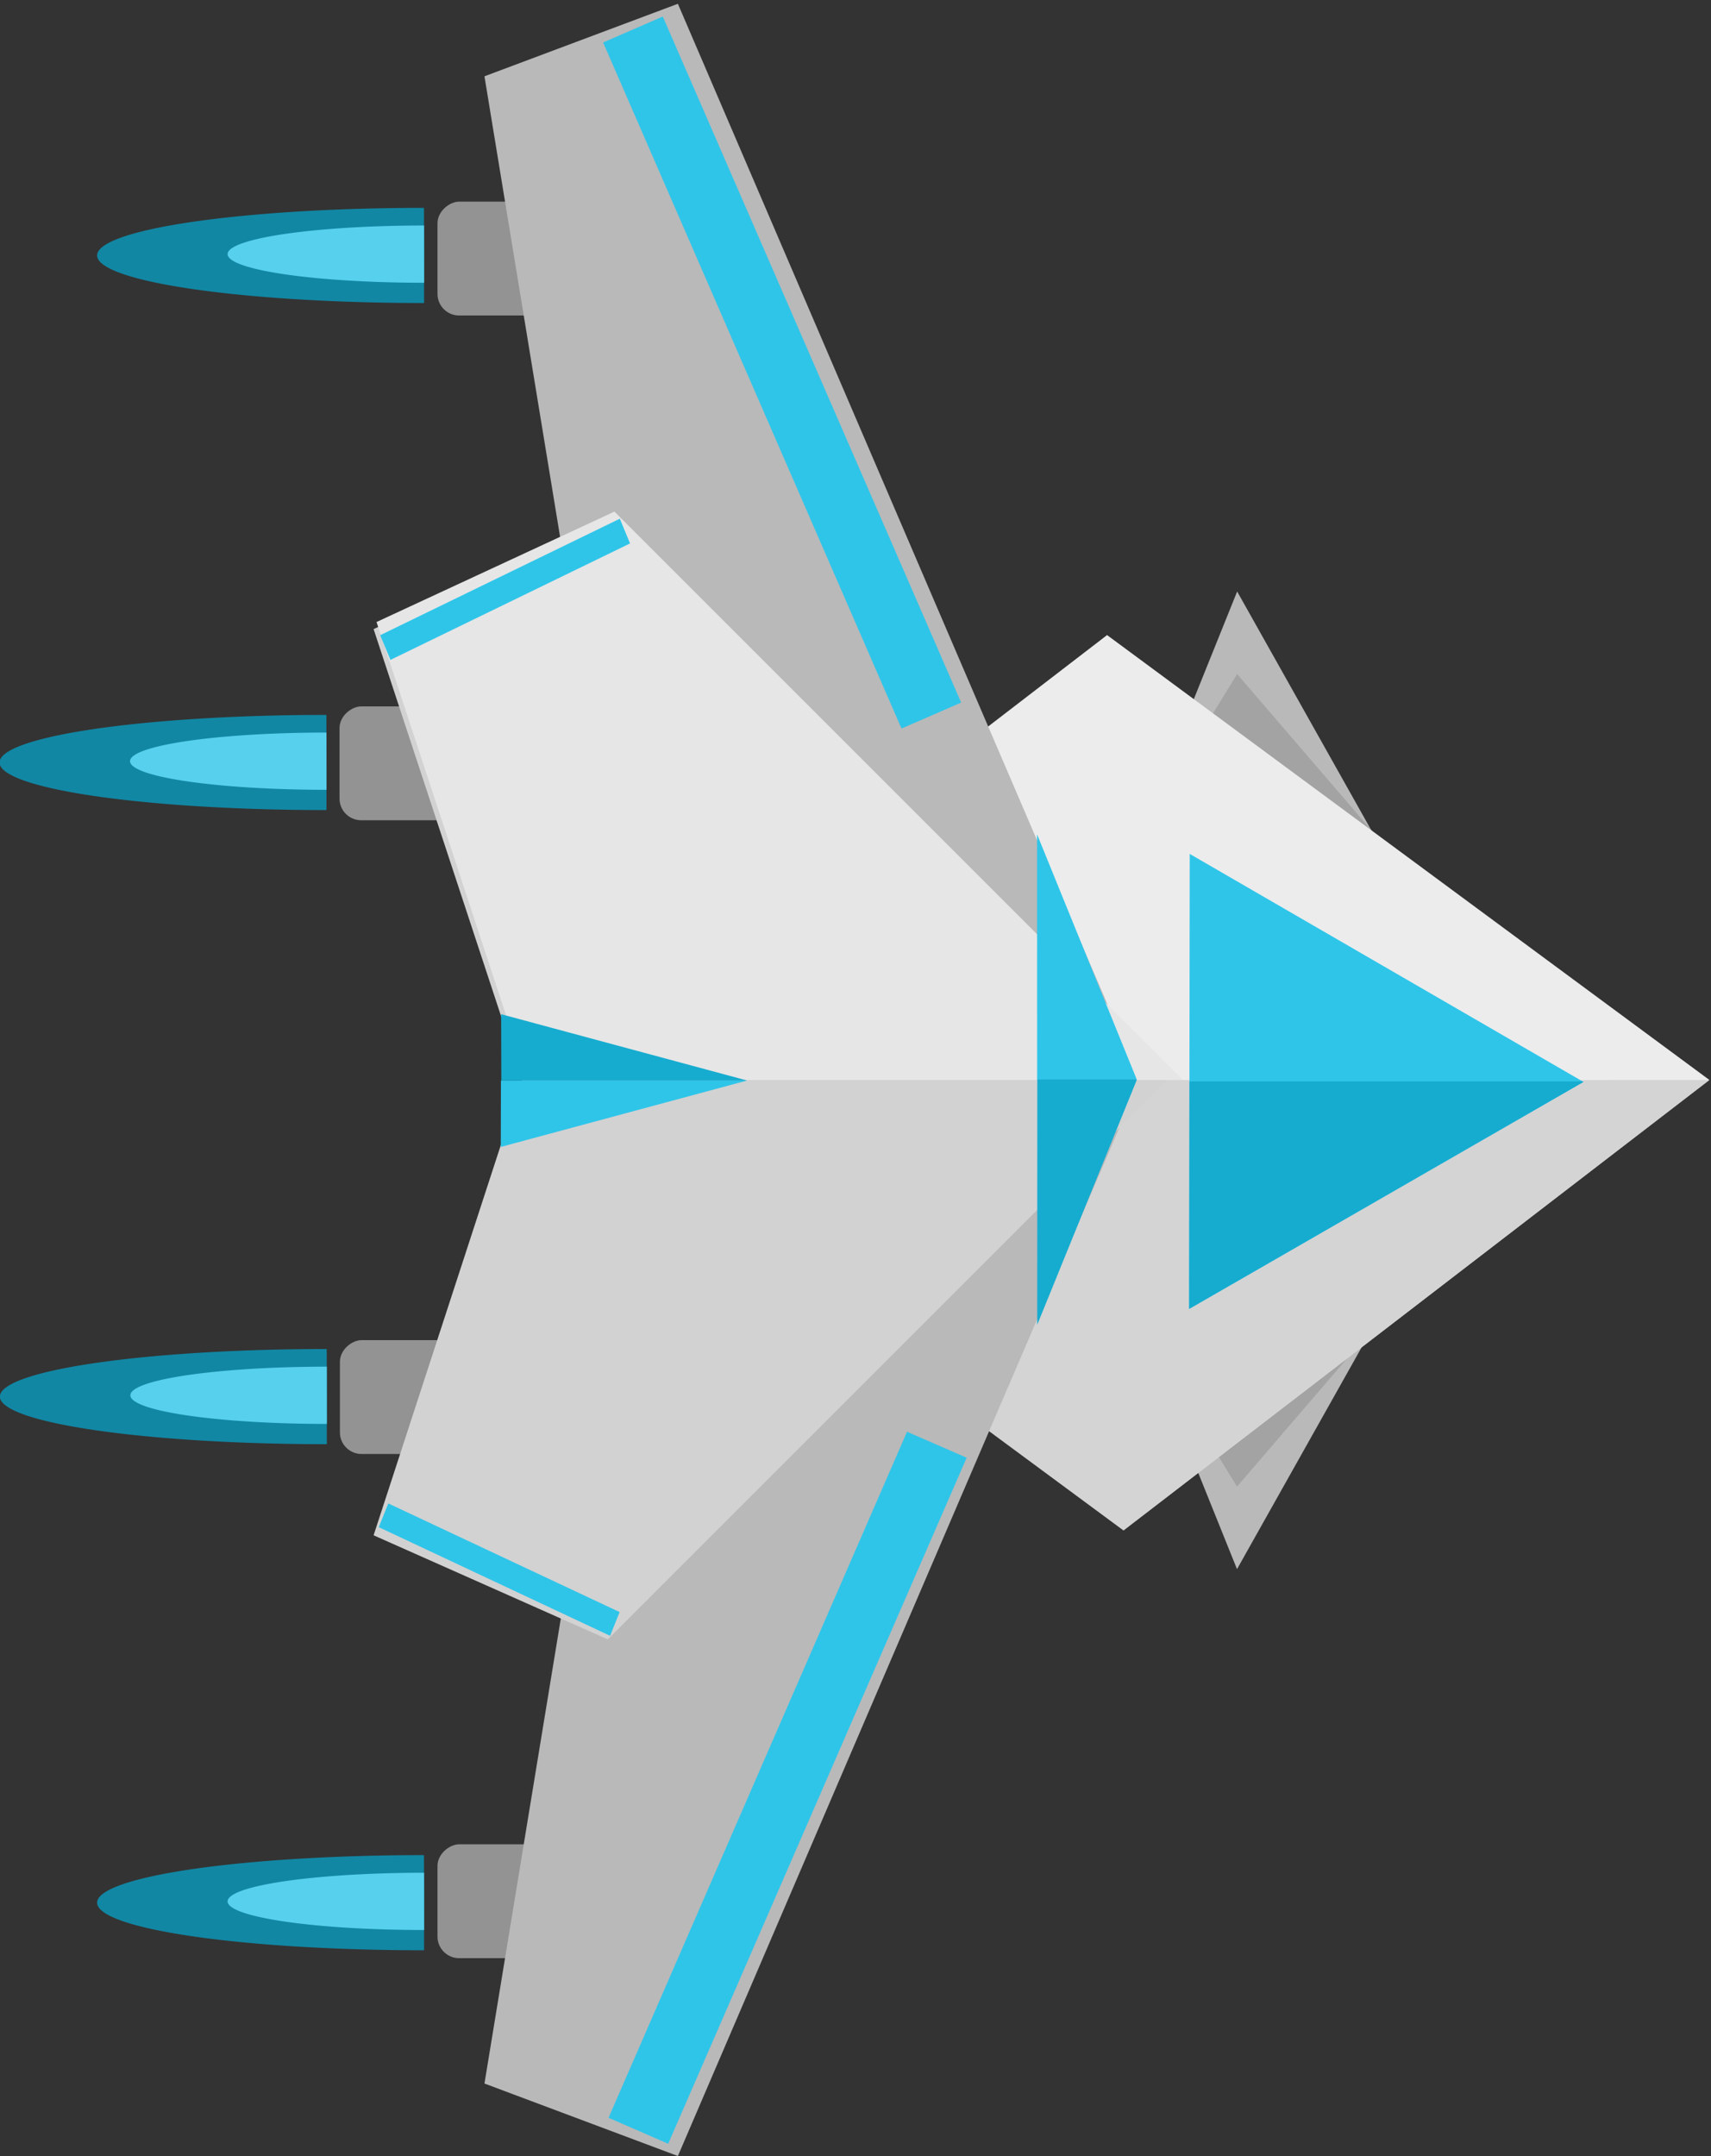<?xml version="1.0" encoding="UTF-8" standalone="no"?>
<!-- Created with Inkscape (http://www.inkscape.org/) -->

<svg
   xmlns:dc="http://purl.org/dc/elements/1.1/"
   xmlns:cc="http://creativecommons.org/ns#"
   xmlns:rdf="http://www.w3.org/1999/02/22-rdf-syntax-ns#"
   xmlns:svg="http://www.w3.org/2000/svg"
   xmlns="http://www.w3.org/2000/svg"
   xmlns:sodipodi="http://sodipodi.sourceforge.net/DTD/sodipodi-0.dtd"
   xmlns:inkscape="http://www.inkscape.org/namespaces/inkscape"
   version="1.1"
   id="svg2"
   inkscape:version="0.92.3 (2405546, 2018-03-11)"
   sodipodi:docname="6_Boosted_1.svg"
   width="396"
   height="499">
  <rect width="100%" height="100%" fill="#333333" stroke="none"/>
  <defs
     id="defs6">
    <clipPath
       clipPathUnits="userSpaceOnUse"
       id="clipPath4348">
      <rect
         style="opacity:0.63;fill:#ff0000;fill-opacity:1;fill-rule:evenodd;stroke:#ffffff;stroke-width:0;stroke-linecap:round;stroke-linejoin:round;stroke-miterlimit:4;stroke-dasharray:none;stroke-dashoffset:0;stroke-opacity:1"
         id="rect4350"
         width="60"
         height="75"
         x="85"
         y="70" />
    </clipPath>
    <clipPath
       clipPathUnits="userSpaceOnUse"
       id="clipPath4356">
      <rect
         style="opacity:0.63;fill:#ececec;fill-opacity:1;fill-rule:evenodd;stroke:#ffffff;stroke-width:0;stroke-linecap:round;stroke-linejoin:round;stroke-miterlimit:4;stroke-dasharray:none;stroke-dashoffset:0;stroke-opacity:1"
         id="rect4358"
         width="172.105"
         height="337.808"
         x="419.505"
         y="-243.972"
         transform="matrix(0.713,-0.701,0.699,0.715,0,0)" />
    </clipPath>
    <clipPath
       clipPathUnits="userSpaceOnUse"
       id="clipPath4370">
      <rect
         style="opacity:0.537;fill:#ffffff;fill-opacity:1;fill-rule:evenodd;stroke:#ffffff;stroke-width:0;stroke-linecap:round;stroke-linejoin:round;stroke-miterlimit:4;stroke-dasharray:none;stroke-dashoffset:0;stroke-opacity:1"
         id="rect4372"
         width="120"
         height="240"
         x="-750.599"
         y="210" />
    </clipPath>
    <clipPath
       clipPathUnits="userSpaceOnUse"
       id="clipPath4348-1">
      <rect
         style="opacity:0.63;fill:#ff0000;fill-opacity:1;fill-rule:evenodd;stroke:#ffffff;stroke-width:0;stroke-linecap:round;stroke-linejoin:round;stroke-miterlimit:4;stroke-dasharray:none;stroke-dashoffset:0;stroke-opacity:1"
         id="rect4350-5"
         width="60"
         height="75"
         x="85"
         y="70" />
    </clipPath>
    <clipPath
       clipPathUnits="userSpaceOnUse"
       id="clipPath4370-8">
      <rect
         style="opacity:0.537;fill:#ffffff;fill-opacity:1;fill-rule:evenodd;stroke:#ffffff;stroke-width:0;stroke-linecap:round;stroke-linejoin:round;stroke-miterlimit:4;stroke-dasharray:none;stroke-dashoffset:0;stroke-opacity:1"
         id="rect4372-7"
         width="120"
         height="240"
         x="-750.599"
         y="210" />
    </clipPath>
  </defs>
  <sodipodi:namedview
     pagecolor="#000000"
     bordercolor="#666666"
     borderopacity="1"
     objecttolerance="10"
     gridtolerance="10"
     guidetolerance="10"
     inkscape:pageopacity="0.6745098"
     inkscape:pageshadow="2"
     inkscape:window-width="1920"
     inkscape:window-height="1001"
     id="namedview4"
     showgrid="true"
     inkscape:pagecheckerboard="true"
     inkscape:zoom="0.70710678"
     inkscape:cx="29.294418"
     inkscape:cy="170.22177"
     inkscape:window-x="-9"
     inkscape:window-y="-9"
     inkscape:window-maximized="1"
     inkscape:current-layer="svg2">
    <inkscape:grid
       type="xygrid"
       id="grid4326" />
  </sodipodi:namedview>
  <g
     style="stroke-width:1.328"
     id="g4470"
     transform="matrix(0,0.753,-0.753,0,403.124,249.922)">
    <path
       transform="matrix(0.724,0.289,-0.349,0.601,148.424,163.527)"
       inkscape:transform-center-y="-1.5244732"
       inkscape:transform-center-x="14.222456"
       d="m -220,150 -120.236,-0.41 60.473,-103.923 z"
       inkscape:randomized="0"
       inkscape:rounded="0"
       inkscape:flatsided="true"
       sodipodi:arg2="1.5742027"
       sodipodi:arg1="0.52700513"
       sodipodi:r2="36.055511"
       sodipodi:r1="69.418961"
       sodipodi:cy="115.08594"
       sodipodi:cx="-280"
       sodipodi:sides="3"
       id="path4464"
       style="opacity:1;fill:#b9b9b9;fill-opacity:1;fill-rule:evenodd;stroke:#ffffff;stroke-width:0;stroke-linecap:round;stroke-linejoin:round;stroke-miterlimit:4;stroke-dasharray:none;stroke-dashoffset:0;stroke-opacity:1"
       sodipodi:type="star" />
    <path
       sodipodi:type="star"
       style="opacity:1;fill:#a3a3a3;fill-opacity:1;fill-rule:evenodd;stroke:#ffffff;stroke-width:0;stroke-linecap:round;stroke-linejoin:round;stroke-miterlimit:4;stroke-dasharray:none;stroke-dashoffset:0;stroke-opacity:1"
       id="path4466"
       sodipodi:sides="3"
       sodipodi:cx="-280"
       sodipodi:cy="115.08594"
       sodipodi:r1="69.418961"
       sodipodi:r2="36.055511"
       sodipodi:arg1="0.52700513"
       sodipodi:arg2="1.5742027"
       inkscape:flatsided="true"
       inkscape:rounded="0"
       inkscape:randomized="0"
       d="m -220,150 -120.236,-0.41 60.473,-103.923 z"
       inkscape:transform-center-x="9.3119094"
       inkscape:transform-center-y="-1.5244732"
       transform="matrix(0.474,0.289,-0.228,0.601,70.638,163.527)" />
  </g>
  <g
     style="stroke-width:1.328"
     id="g4476"
     transform="matrix(0,-0.753,-0.753,0,403.089,250.111)">
    <path
       sodipodi:type="star"
       style="opacity:1;fill:#b9b9b9;fill-opacity:1;fill-rule:evenodd;stroke:#ffffff;stroke-width:0;stroke-linecap:round;stroke-linejoin:round;stroke-miterlimit:4;stroke-dasharray:none;stroke-dashoffset:0;stroke-opacity:1"
       id="path4472"
       sodipodi:sides="3"
       sodipodi:cx="-280"
       sodipodi:cy="115.08594"
       sodipodi:r1="69.418961"
       sodipodi:r2="36.055511"
       sodipodi:arg1="0.52700513"
       sodipodi:arg2="1.5742027"
       inkscape:flatsided="true"
       inkscape:rounded="0"
       inkscape:randomized="0"
       d="m -220,150 -120.236,-0.41 60.473,-103.923 z"
       inkscape:transform-center-x="14.222456"
       inkscape:transform-center-y="-1.5244732"
       transform="matrix(0.724,0.289,-0.349,0.601,148.424,163.527)" />
    <path
       transform="matrix(0.474,0.289,-0.228,0.601,70.638,163.527)"
       inkscape:transform-center-y="-1.5244732"
       inkscape:transform-center-x="9.3119094"
       d="m -220,150 -120.236,-0.41 60.473,-103.923 z"
       inkscape:randomized="0"
       inkscape:rounded="0"
       inkscape:flatsided="true"
       sodipodi:arg2="1.5742027"
       sodipodi:arg1="0.52700513"
       sodipodi:r2="36.055511"
       sodipodi:r1="69.418961"
       sodipodi:cy="115.08594"
       sodipodi:cx="-280"
       sodipodi:sides="3"
       id="path4474"
       style="opacity:1;fill:#a3a3a3;fill-opacity:1;fill-rule:evenodd;stroke:#ffffff;stroke-width:0;stroke-linecap:round;stroke-linejoin:round;stroke-miterlimit:4;stroke-dasharray:none;stroke-dashoffset:0;stroke-opacity:1"
       sodipodi:type="star" />
  </g>
  <g
     id="g4362"
     transform="matrix(0,0.753,-0.872,0,447.926,249.922)"
     style="stroke-width:1.234">
    <rect
       transform="matrix(0.665,0.747,-0.65,0.76,0,0)"
       y="40.266"
       x="39.351"
       height="210.323"
       width="208.06"
       id="rect4324"
       style="opacity:1;fill:#ececec;fill-opacity:1;fill-rule:evenodd;stroke:#ffffff;stroke-width:0;stroke-linecap:round;stroke-linejoin:round;stroke-miterlimit:4;stroke-dasharray:none;stroke-dashoffset:0;stroke-opacity:1" />
    <rect
       clip-path="url(#clipPath4356)"
       style="opacity:1;fill:#d4d4d4;fill-opacity:1;fill-rule:evenodd;stroke:#ffffff;stroke-width:0;stroke-linecap:round;stroke-linejoin:round;stroke-miterlimit:4;stroke-dasharray:none;stroke-dashoffset:0;stroke-opacity:1"
       id="rect4352"
       width="208.06"
       height="210.323"
       x="148.37"
       y="-448.383"
       transform="matrix(0.665,0.747,-0.65,0.76,-390,290)" />
  </g>
  <rect
     style="opacity:1;fill:#939393;fill-opacity:1;fill-rule:evenodd;stroke:#ffffff;stroke-width:0;stroke-linecap:round;stroke-linejoin:round;stroke-miterlimit:4;stroke-dasharray:none;stroke-dashoffset:0;stroke-opacity:1"
     id="rect4484"
     width="26.348"
     height="30.112"
     x="426.828"
     y="-131.367"
     ry="5"
     rx="5"
     transform="rotate(90)" />
  <path
     transform="matrix(0,-4.593,-2.487,1.199,451.38,825.477)"
     clip-path="url(#clipPath4348-1)"
     inkscape:connector-curvature="0"
     id="path4433"
     d="m 102,118.411 43,-43 43,43 -8,18 L 145,125 110.352,136.411 Z"
     style="fill:#b9b9b9;fill-opacity:1;stroke:#000000;stroke-width:0;stroke-linecap:butt;stroke-linejoin:miter;stroke-miterlimit:4;stroke-dasharray:none;stroke-opacity:1" />
  <rect
     rx="5"
     ry="5"
     y="-131.367"
     x="46.669"
     height="30.112"
     width="26.348"
     id="rect4482"
     style="opacity:1;fill:#939393;fill-opacity:1;fill-rule:evenodd;stroke:#ffffff;stroke-width:0;stroke-linecap:round;stroke-linejoin:round;stroke-miterlimit:4;stroke-dasharray:none;stroke-dashoffset:0;stroke-opacity:1"
     transform="rotate(90)" />
  <path
     style="fill:#b9b9b9;fill-opacity:1;stroke:#000000;stroke-width:0;stroke-linecap:butt;stroke-linejoin:miter;stroke-miterlimit:4;stroke-dasharray:none;stroke-opacity:1"
     d="m 102,118.411 43,-43 43,43 -8,18 L 145,125 110.352,136.411 Z"
     id="path4330-0"
     inkscape:connector-curvature="0"
     clip-path="url(#clipPath4348-1)"
     transform="matrix(0,4.593,-2.487,-1.199,451.38,-325.633)" />
  <rect
     style="opacity:1;fill:#939393;fill-opacity:1;fill-rule:evenodd;stroke:#ffffff;stroke-width:0;stroke-linecap:round;stroke-linejoin:round;stroke-miterlimit:4;stroke-dasharray:none;stroke-dashoffset:0;stroke-opacity:1"
     id="rect4478"
     width="26.348"
     height="30.112"
     x="163.481"
     y="-108.696"
     ry="5"
     rx="5"
     transform="rotate(90)" />
  <rect
     rx="5"
     ry="5"
     y="-108.783"
     x="310.145"
     height="30.112"
     width="26.348"
     id="rect4480"
     style="opacity:1;fill:#939393;fill-opacity:1;fill-rule:evenodd;stroke:#ffffff;stroke-width:0;stroke-linecap:round;stroke-linejoin:round;stroke-miterlimit:4;stroke-dasharray:none;stroke-dashoffset:0;stroke-opacity:1"
     transform="rotate(90)" />
  <path
     inkscape:connector-curvature="0"
     id="path4338"
     d="M 140.669,120.443 270.149,249.922 140.669,379.402 86.468,355.313 120.828,249.922 86.468,145.591 Z"
     style="fill:#d2d2d2;fill-opacity:1;stroke:#000000;stroke-width:0;stroke-linecap:butt;stroke-linejoin:miter;stroke-miterlimit:4;stroke-dasharray:none;stroke-opacity:1" />
  <g
     id="g4376"
     transform="matrix(0,0.476,-0.476,0,346.62,607.558)"
     style="stroke-width:2.099">
    <path
       inkscape:transform-center-y="-30"
       inkscape:transform-center-x="-1.5192379"
       d="M -640,150 -861.212,149.717 -750.361,-41.717 Z"
       inkscape:randomized="0"
       inkscape:rounded="0"
       inkscape:flatsided="true"
       sodipodi:arg2="1.5720762"
       sodipodi:arg1="0.52487861"
       sodipodi:r2="62.649818"
       sodipodi:r1="127.71699"
       sodipodi:cy="86"
       sodipodi:cx="-750.52435"
       sodipodi:sides="3"
       id="path4364"
       style="opacity:1;fill:#2fc5e9;fill-opacity:1;fill-rule:evenodd;stroke:#ffffff;stroke-width:0;stroke-linecap:round;stroke-linejoin:round;stroke-miterlimit:4;stroke-dasharray:none;stroke-dashoffset:0;stroke-opacity:1"
       sodipodi:type="star" />
    <path
       transform="translate(0,-270)"
       clip-path="url(#clipPath4370)"
       sodipodi:type="star"
       style="opacity:1;fill:#16acd0;fill-opacity:1;fill-rule:evenodd;stroke:#ffffff;stroke-width:0;stroke-linecap:round;stroke-linejoin:round;stroke-miterlimit:4;stroke-dasharray:none;stroke-dashoffset:0;stroke-opacity:1"
       id="path4366"
       sodipodi:sides="3"
       sodipodi:cx="-750.52435"
       sodipodi:cy="356"
       sodipodi:r1="127.71699"
       sodipodi:r2="62.649818"
       sodipodi:arg1="0.52487861"
       sodipodi:arg2="1.5720762"
       inkscape:flatsided="true"
       inkscape:rounded="0"
       inkscape:randomized="0"
       d="M -640,420 -861.212,419.717 -750.361,228.283 Z"
       inkscape:transform-center-x="-1.5192379"
       inkscape:transform-center-y="-30" />
  </g>
  <path
     style="fill:#e6e6e6;fill-opacity:1;stroke:#000000;stroke-width:0;stroke-linecap:butt;stroke-linejoin:miter;stroke-miterlimit:4;stroke-dasharray:none;stroke-opacity:1"
     d="m 102,118.411 43,-43 43,43 -8,18 L 145,125 110.352,136.411 Z"
     id="path4330"
     inkscape:connector-curvature="0"
     clip-path="url(#clipPath4348)"
     transform="matrix(0,3.059,-3.059,0,504.428,-193.615)" />
  <g
     id="g4426"
     transform="matrix(0,0.498,-0.753,0,172.985,444.721)"
     style="stroke-width:1.633">
    <path
       inkscape:transform-center-y="-18.671374"
       inkscape:transform-center-x="-0.6696229"
       d="M -640,420 -861.212,419.717 -750.361,228.283 Z"
       inkscape:randomized="0"
       inkscape:rounded="0"
       inkscape:flatsided="true"
       sodipodi:arg2="1.5720762"
       sodipodi:arg1="0.52487861"
       sodipodi:r2="62.649818"
       sodipodi:r1="127.71699"
       sodipodi:cy="356"
       sodipodi:cx="-750.52435"
       sodipodi:sides="3"
       id="path4366-2"
       style="opacity:1;fill:#2fc5e9;fill-opacity:1;fill-rule:evenodd;stroke:#ffffff;stroke-width:0;stroke-linecap:round;stroke-linejoin:round;stroke-miterlimit:4;stroke-dasharray:none;stroke-dashoffset:0;stroke-opacity:1"
       sodipodi:type="star"
       clip-path="url(#clipPath4370-8)"
       transform="matrix(0.279,0,0,0.394,-181.455,-89.671)" />
    <path
       transform="matrix(-0.279,0,0,0.394,-600.258,-89.782)"
       clip-path="url(#clipPath4370-8)"
       sodipodi:type="star"
       style="opacity:1;fill:#16acd0;fill-opacity:1;fill-rule:evenodd;stroke:#ffffff;stroke-width:0;stroke-linecap:round;stroke-linejoin:round;stroke-miterlimit:4;stroke-dasharray:none;stroke-dashoffset:0;stroke-opacity:1"
       id="path4422"
       sodipodi:sides="3"
       sodipodi:cx="-750.52435"
       sodipodi:cy="356"
       sodipodi:r1="127.71699"
       sodipodi:r2="62.649818"
       sodipodi:arg1="0.52487861"
       sodipodi:arg2="1.5720762"
       inkscape:flatsided="true"
       inkscape:rounded="0"
       inkscape:randomized="0"
       d="M -640,420 -861.212,419.717 -750.361,228.283 Z"
       inkscape:transform-center-x="0.66962719"
       inkscape:transform-center-y="-18.671374" />
  </g>
  <rect
     style="opacity:1;fill:#2fc5e9;fill-opacity:1;fill-rule:evenodd;stroke:#ffffff;stroke-width:0;stroke-linecap:round;stroke-linejoin:round;stroke-miterlimit:4;stroke-dasharray:none;stroke-dashoffset:0;stroke-opacity:1"
     id="rect4435"
     width="6.192"
     height="61.683"
     x="171.017"
     y="-86.9"
     transform="matrix(0.382,0.924,-0.899,0.437,0,0)" />
  <rect
     style="opacity:1;fill:#2fc5e9;fill-opacity:1;fill-rule:evenodd;stroke:#ffffff;stroke-width:0;stroke-linecap:round;stroke-linejoin:round;stroke-miterlimit:4;stroke-dasharray:none;stroke-dashoffset:0;stroke-opacity:1"
     id="rect4435-5"
     width="5.92"
     height="59.157"
     x="-283.062"
     y="-272.69"
     transform="matrix(0.373,-0.928,-0.905,-0.425,0,0)" />
  <g
     style="stroke-width:1.334"
     transform="matrix(0,-1.84,-0.305,0,263.147,-469.338)"
     id="g4458">
    <path
       transform="matrix(0.279,0,0,0.394,-181.455,-89.671)"
       clip-path="url(#clipPath4370-8)"
       sodipodi:type="star"
       style="opacity:1;fill:#2fc5e9;fill-opacity:1;fill-rule:evenodd;stroke:#ffffff;stroke-width:0;stroke-linecap:round;stroke-linejoin:round;stroke-miterlimit:4;stroke-dasharray:none;stroke-dashoffset:0;stroke-opacity:1"
       id="path4454"
       sodipodi:sides="3"
       sodipodi:cx="-750.52435"
       sodipodi:cy="356"
       sodipodi:r1="127.71699"
       sodipodi:r2="62.649818"
       sodipodi:arg1="0.52487861"
       sodipodi:arg2="1.5720762"
       inkscape:flatsided="true"
       inkscape:rounded="0"
       inkscape:randomized="0"
       d="M -640,420 -861.212,419.717 -750.361,228.283 Z"
       inkscape:transform-center-x="-0.6696229"
       inkscape:transform-center-y="-18.671374" />
    <path
       inkscape:transform-center-y="-18.671374"
       inkscape:transform-center-x="0.66962719"
       d="M -640,420 -861.212,419.717 -750.361,228.283 Z"
       inkscape:randomized="0"
       inkscape:rounded="0"
       inkscape:flatsided="true"
       sodipodi:arg2="1.5720762"
       sodipodi:arg1="0.52487861"
       sodipodi:r2="62.649818"
       sodipodi:r1="127.71699"
       sodipodi:cy="356"
       sodipodi:cx="-750.52435"
       sodipodi:sides="3"
       id="path4456"
       style="opacity:1;fill:#16acd0;fill-opacity:1;fill-rule:evenodd;stroke:#ffffff;stroke-width:0;stroke-linecap:round;stroke-linejoin:round;stroke-miterlimit:4;stroke-dasharray:none;stroke-dashoffset:0;stroke-opacity:1"
       sodipodi:type="star"
       clip-path="url(#clipPath4370-8)"
       transform="matrix(-0.279,0,0,0.394,-600.258,-89.782)" />
  </g>
  <rect
     style="opacity:1;fill:#2fc5e9;fill-opacity:1;fill-rule:evenodd;stroke:#ffffff;stroke-width:0;stroke-linecap:round;stroke-linejoin:round;stroke-miterlimit:4;stroke-dasharray:none;stroke-dashoffset:0;stroke-opacity:1"
     id="rect4460"
     width="173.141"
     height="15.056"
     x="64.693"
     y="-139.138"
     transform="rotate(66.493)" />
  <rect
     transform="matrix(0.399,-0.917,-0.917,-0.399,0,0)"
     y="-339.735"
     x="-393.208"
     height="15.056"
     width="173.141"
     id="rect4462"
     style="opacity:1;fill:#2fc5e9;fill-opacity:1;fill-rule:evenodd;stroke:#ffffff;stroke-width:0;stroke-linecap:round;stroke-linejoin:round;stroke-miterlimit:4;stroke-dasharray:none;stroke-dashoffset:0;stroke-opacity:1" />
  <g
     style="stroke-width:1.328"
     id="g4496"
     transform="matrix(0,0.753,-0.753,0,403.111,250.848)">
    <path
       transform="scale(1,-1)"
       sodipodi:open="true"
       d="m -269.245,-405.027 a 14.623,100.44 0 0 1 7.312,-87.008 14.623,100.44 0 0 1 14.626,0.014 14.623,100.44 0 0 1 7.308,87.021"
       sodipodi:end="0.0005008711"
       sodipodi:start="3.1413616"
       sodipodi:ry="100.4403"
       sodipodi:rx="14.622693"
       sodipodi:cy="-405.05035"
       sodipodi:cx="-254.6227"
       sodipodi:type="arc"
       id="path4486"
       style="opacity:1;fill:#1187a4;fill-opacity:1;fill-rule:evenodd;stroke:#ffffff;stroke-width:0;stroke-linecap:round;stroke-linejoin:round;stroke-miterlimit:4;stroke-dasharray:none;stroke-dashoffset:0;stroke-opacity:1" />
    <path
       style="opacity:1;fill:#56d0ed;fill-opacity:1;fill-rule:evenodd;stroke:#ffffff;stroke-width:0;stroke-linecap:round;stroke-linejoin:round;stroke-miterlimit:4;stroke-dasharray:none;stroke-dashoffset:0;stroke-opacity:1"
       id="path4492"
       sodipodi:type="arc"
       sodipodi:cx="-255.02615"
       sodipodi:cy="-405.01395"
       sodipodi:rx="8.7970562"
       sodipodi:ry="60.372044"
       sodipodi:start="3.1413616"
       sodipodi:end="0.0005008711"
       d="m -263.823,-405 a 8.797,60.372 0 0 1 4.399,-52.298 8.797,60.372 0 0 1 8.799,0.008 8.797,60.372 0 0 1 4.397,52.306"
       sodipodi:open="true"
       transform="scale(1,-1)" />
  </g>
  <g
     style="stroke-width:1.328"
     transform="matrix(0,0.753,-0.753,0,380.528,368.195)"
     id="g4496-5">
    <path
       transform="scale(1,-1)"
       sodipodi:open="true"
       d="m -269.245,-405.027 a 14.623,100.44 0 0 1 7.312,-87.008 14.623,100.44 0 0 1 14.626,0.014 14.623,100.44 0 0 1 7.308,87.021"
       sodipodi:end="0.0005008711"
       sodipodi:start="3.1413616"
       sodipodi:ry="100.4403"
       sodipodi:rx="14.622693"
       sodipodi:cy="-405.05035"
       sodipodi:cx="-254.6227"
       sodipodi:type="arc"
       id="path4486-7"
       style="opacity:1;fill:#1187a4;fill-opacity:1;fill-rule:evenodd;stroke:#ffffff;stroke-width:0;stroke-linecap:round;stroke-linejoin:round;stroke-miterlimit:4;stroke-dasharray:none;stroke-dashoffset:0;stroke-opacity:1" />
    <path
       style="opacity:1;fill:#56d0ed;fill-opacity:1;fill-rule:evenodd;stroke:#ffffff;stroke-width:0;stroke-linecap:round;stroke-linejoin:round;stroke-miterlimit:4;stroke-dasharray:none;stroke-dashoffset:0;stroke-opacity:1"
       id="path4492-3"
       sodipodi:type="arc"
       sodipodi:cx="-255.02615"
       sodipodi:cy="-405.01395"
       sodipodi:rx="8.7970562"
       sodipodi:ry="60.372044"
       sodipodi:start="3.1413616"
       sodipodi:end="0.0005008711"
       d="m -263.823,-405 a 8.797,60.372 0 0 1 4.399,-52.298 8.797,60.372 0 0 1 8.799,0.008 8.797,60.372 0 0 1 4.397,52.306"
       sodipodi:open="true"
       transform="scale(1,-1)" />
  </g>
  <g
     style="stroke-width:1.328"
     transform="matrix(0,0.753,-0.753,0,380.606,514.946)"
     id="g4496-9">
    <path
       transform="scale(1,-1)"
       sodipodi:open="true"
       d="m -269.245,-405.027 a 14.623,100.44 0 0 1 7.312,-87.008 14.623,100.44 0 0 1 14.626,0.014 14.623,100.44 0 0 1 7.308,87.021"
       sodipodi:end="0.0005008711"
       sodipodi:start="3.1413616"
       sodipodi:ry="100.4403"
       sodipodi:rx="14.622693"
       sodipodi:cy="-405.05035"
       sodipodi:cx="-254.6227"
       sodipodi:type="arc"
       id="path4486-9"
       style="opacity:1;fill:#1187a4;fill-opacity:1;fill-rule:evenodd;stroke:#ffffff;stroke-width:0;stroke-linecap:round;stroke-linejoin:round;stroke-miterlimit:4;stroke-dasharray:none;stroke-dashoffset:0;stroke-opacity:1" />
    <path
       style="opacity:1;fill:#56d0ed;fill-opacity:1;fill-rule:evenodd;stroke:#ffffff;stroke-width:0;stroke-linecap:round;stroke-linejoin:round;stroke-miterlimit:4;stroke-dasharray:none;stroke-dashoffset:0;stroke-opacity:1"
       id="path4492-4"
       sodipodi:type="arc"
       sodipodi:cx="-255.02615"
       sodipodi:cy="-405.01395"
       sodipodi:rx="8.7970562"
       sodipodi:ry="60.372044"
       sodipodi:start="3.1413616"
       sodipodi:end="0.0005008711"
       d="m -263.823,-405 a 8.797,60.372 0 0 1 4.399,-52.298 8.797,60.372 0 0 1 8.799,0.008 8.797,60.372 0 0 1 4.397,52.306"
       sodipodi:open="true"
       transform="scale(1,-1)" />
  </g>
  <g
     style="stroke-width:1.328"
     transform="matrix(0,0.753,-0.753,0,403.111,632.07)"
     id="g4496-59">
    <path
       transform="scale(1,-1)"
       sodipodi:open="true"
       d="m -269.245,-405.027 a 14.623,100.44 0 0 1 7.312,-87.008 14.623,100.44 0 0 1 14.626,0.014 14.623,100.44 0 0 1 7.308,87.021"
       sodipodi:end="0.0005008711"
       sodipodi:start="3.1413616"
       sodipodi:ry="100.4403"
       sodipodi:rx="14.622693"
       sodipodi:cy="-405.05035"
       sodipodi:cx="-254.6227"
       sodipodi:type="arc"
       id="path4486-5"
       style="opacity:1;fill:#1187a4;fill-opacity:1;fill-rule:evenodd;stroke:#ffffff;stroke-width:0;stroke-linecap:round;stroke-linejoin:round;stroke-miterlimit:4;stroke-dasharray:none;stroke-dashoffset:0;stroke-opacity:1" />
    <path
       style="opacity:1;fill:#56d0ed;fill-opacity:1;fill-rule:evenodd;stroke:#ffffff;stroke-width:0;stroke-linecap:round;stroke-linejoin:round;stroke-miterlimit:4;stroke-dasharray:none;stroke-dashoffset:0;stroke-opacity:1"
       id="path4492-8"
       sodipodi:type="arc"
       sodipodi:cx="-255.02615"
       sodipodi:cy="-405.01395"
       sodipodi:rx="8.7970562"
       sodipodi:ry="60.372044"
       sodipodi:start="3.1413616"
       sodipodi:end="0.0005008711"
       d="m -263.823,-405 a 8.797,60.372 0 0 1 4.399,-52.298 8.797,60.372 0 0 1 8.799,0.008 8.797,60.372 0 0 1 4.397,52.306"
       sodipodi:open="true"
       transform="scale(1,-1)" />
  </g>
</svg>

